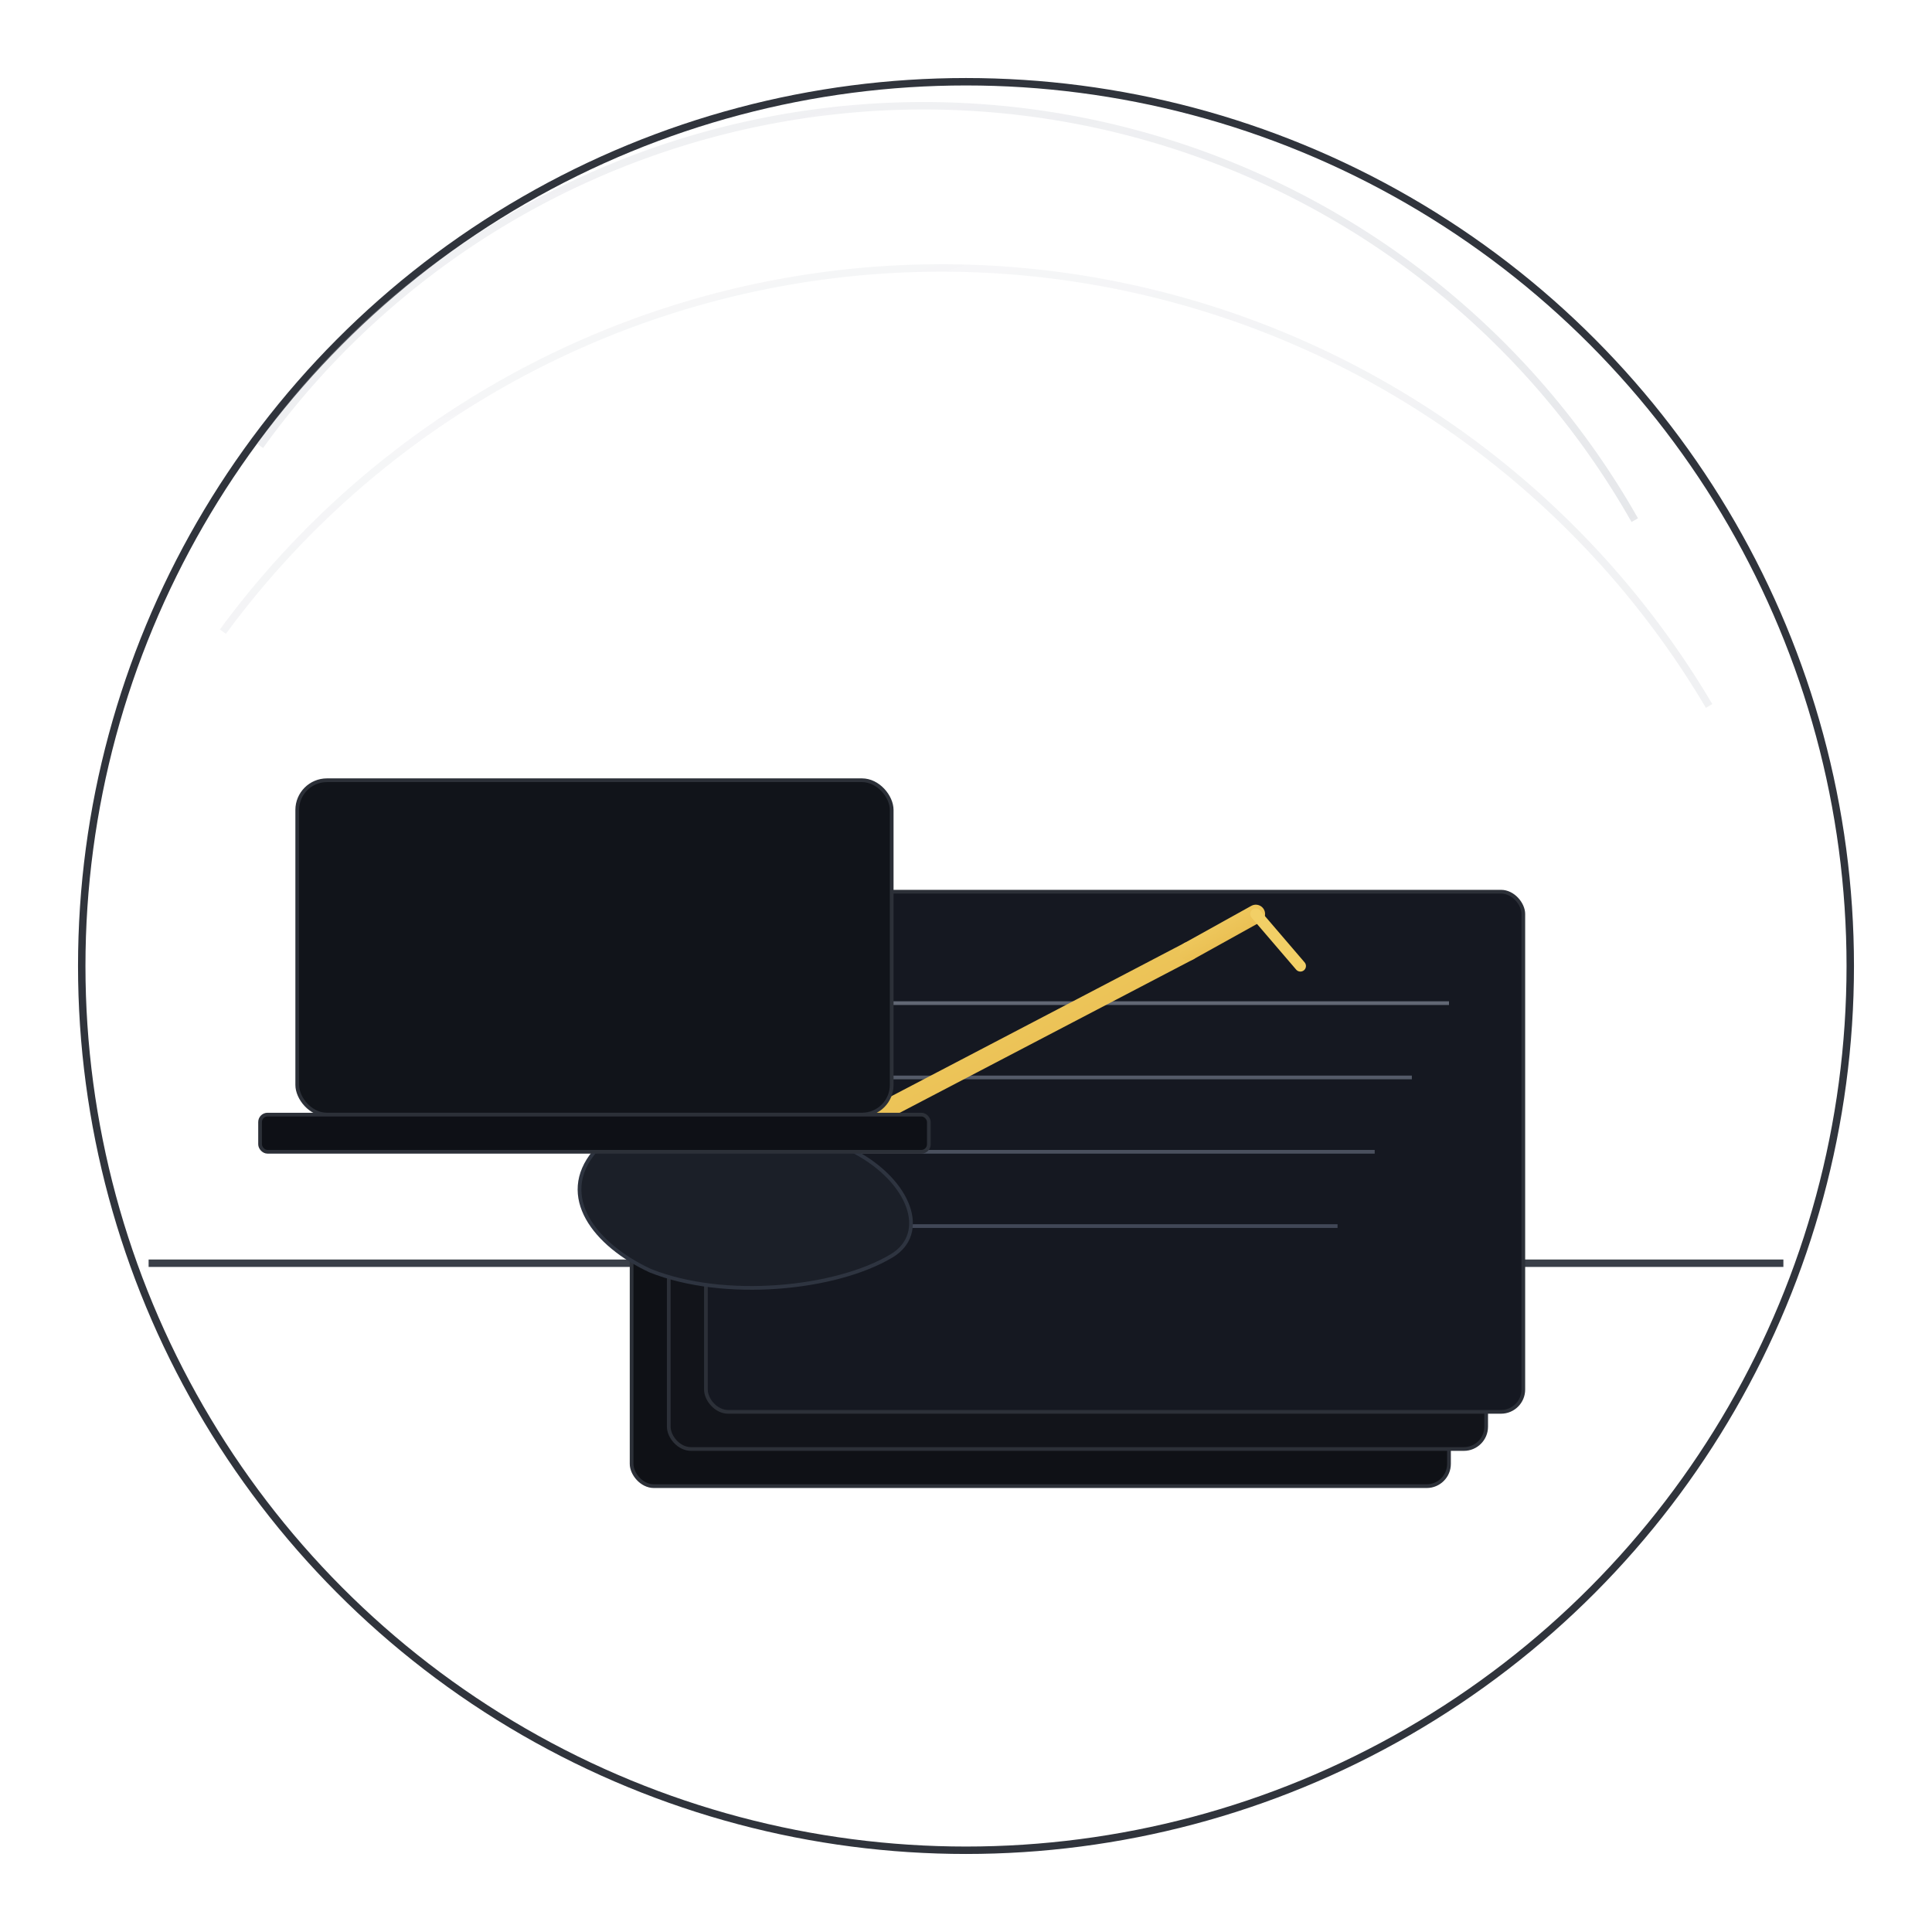 <svg xmlns="http://www.w3.org/2000/svg" viewBox="0 0 520 520" role="img" aria-label="Illustration of a screenwriter at desk" width="520" height="520">
  <!-- No background; uses strokes and subtle fills that blend on dark UI -->
  <defs>
    <linearGradient id="ink" x1="0" y1="0" x2="1" y2="1">
      <stop offset="0%" stop-color="#f2cf66"/>
      <stop offset="100%" stop-color="#e6b84a"/>
    </linearGradient>
    <linearGradient id="steel" x1="0" y1="0" x2="1" y2="1">
      <stop offset="0%" stop-color="#d5d7de" stop-opacity="0.8"/>
      <stop offset="100%" stop-color="#9aa0ac" stop-opacity="0.7"/>
    </linearGradient>
    <filter id="soft" x="-20%" y="-20%" width="140%" height="140%">
      <feGaussianBlur in="SourceAlpha" stdDeviation="2" result="blur"/>
      <feComposite in="SourceGraphic"/>
    </filter>
    <clipPath id="circleMask">
      <circle cx="260" cy="260" r="240"/>
    </clipPath>
  </defs>

  <!-- Circular framing to feel premium; uses thin lines to blend over dark bg -->
  <g clip-path="url(#circleMask)">
    <circle cx="260" cy="260" r="238" fill="none" stroke="#30343c" stroke-width="2"/>

    <!-- Desk line -->
    <path d="M40 340 H480" stroke="#3a3f48" stroke-width="2"/>

    <!-- Script pages -->
    <g filter="url(#soft)">
      <rect x="170" y="260" rx="6" ry="6" width="220" height="140" fill="#0f1116" stroke="#2c3038"/>
      <rect x="180" y="250" rx="6" ry="6" width="220" height="140" fill="#12141a" stroke="#2c3038"/>
      <rect x="190" y="240" rx="6" ry="6" width="220" height="140" fill="#151821" stroke="#2c3038"/>
      <line x1="200" y1="270" x2="390" y2="270" stroke="#616774" stroke-width="1"/>
      <line x1="200" y1="290" x2="380" y2="290" stroke="#545a68" stroke-width="1"/>
      <line x1="200" y1="310" x2="370" y2="310" stroke="#4a505e" stroke-width="1"/>
      <line x1="200" y1="330" x2="360" y2="330" stroke="#414757" stroke-width="1"/>
    </g>

    <!-- Hand + pen (stylized) -->
    <path d="M160 310 C180 305, 210 300, 230 310 C245 318, 250 332, 240 338 C225 347, 195 350, 175 342 C160 335, 150 322, 160 310 Z" fill="#1b1f28" stroke="#2e3440"/>
    <path d="M232 302 L320 256" stroke="url(#ink)" stroke-width="5" stroke-linecap="round"/>
    <path d="M320 256 L338 246" stroke="url(#ink)" stroke-width="5" stroke-linecap="round"/>
    <path d="M338 246 L350 260" stroke="#f2cf66" stroke-width="3" stroke-linecap="round"/>

    <!-- Coffee cup -->
    <ellipse cx="130" cy="300" rx="26" ry="10" fill="#2a2f39"/>
    <rect x="104" y="274" width="52" height="24" rx="8" fill="#2f3440" stroke="#394050"/>
    <ellipse cx="130" cy="274" rx="26" ry="10" fill="#2a2f39" stroke="#394050"/>

    <!-- Laptop silhouette -->
    <rect x="80" y="210" width="160" height="90" rx="8" fill="#11141a" stroke="#2c3038"/>
    <rect x="70" y="300" width="180" height="10" rx="2" fill="#0e1016" stroke="#2c3038"/>

    <!-- Soft highlight arcs -->
    <path d="M70 120 A220 220 0 0 1 440 140" fill="none" stroke="url(#steel)" stroke-width="2" opacity="0.35"/>
    <path d="M60 170 A240 240 0 0 1 460 190" fill="none" stroke="url(#steel)" stroke-width="2" opacity="0.22"/>
  </g>
</svg> 